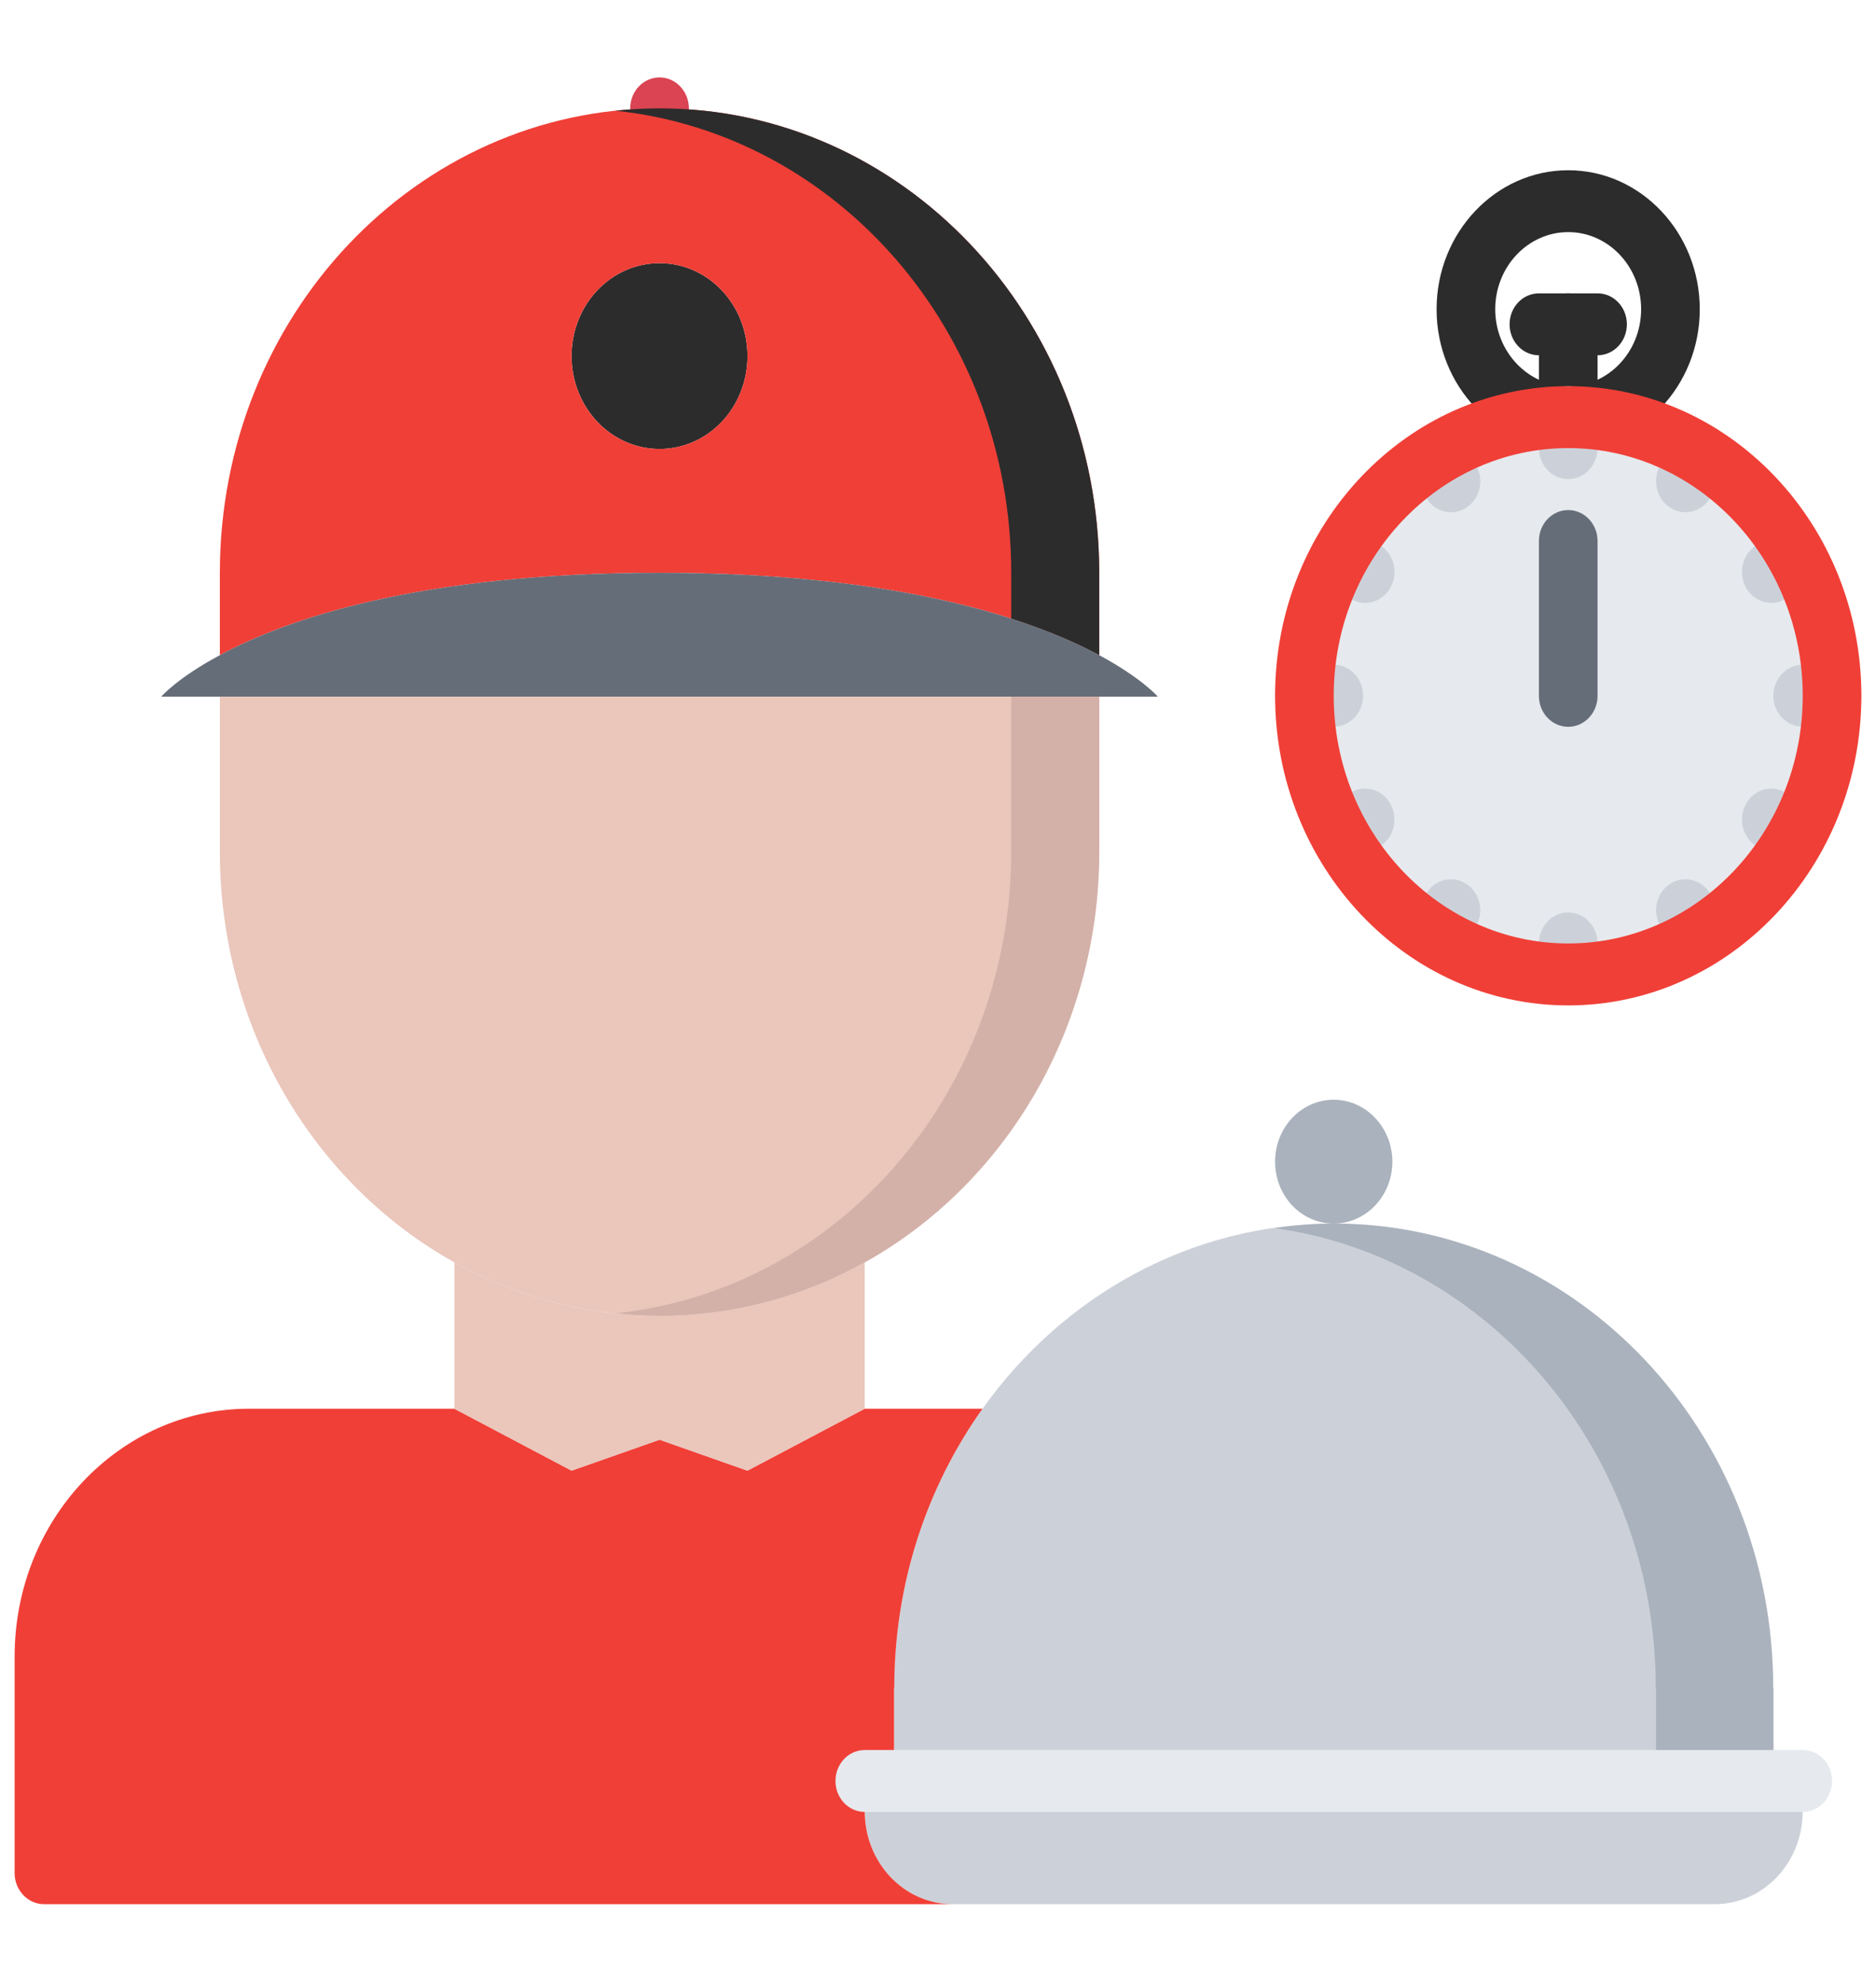 <svg width="35" height="37" viewBox="0 0 35 37" fill="none" xmlns="http://www.w3.org/2000/svg">
<path d="M29.258 8.359C27.903 8.359 26.802 7.196 26.802 5.768C26.802 4.338 27.904 3.175 29.258 3.175C30.611 3.175 31.712 4.338 31.712 5.768C31.712 7.196 30.611 8.359 29.258 8.359ZM29.258 4.329C28.507 4.329 27.896 4.974 27.896 5.767C27.896 6.559 28.507 7.204 29.258 7.204C30.009 7.204 30.618 6.559 30.618 5.767C30.618 4.974 30.009 4.329 29.258 4.329Z" fill="#2C2C2C"/>
<path d="M29.258 8.358C28.955 8.358 28.711 8.1 28.711 7.781V6.048C28.711 5.729 28.955 5.471 29.258 5.471C29.56 5.471 29.805 5.729 29.805 6.048V7.781C29.805 8.099 29.56 8.358 29.258 8.358Z" fill="#2C2C2C"/>
<path d="M29.805 6.626H28.711C28.409 6.626 28.164 6.368 28.164 6.048C28.164 5.729 28.409 5.471 28.711 5.471H29.805C30.107 5.471 30.352 5.729 30.352 6.048C30.352 6.368 30.107 6.626 29.805 6.626Z" fill="#2C2C2C"/>
<path d="M12.305 3.177C12.002 3.177 11.758 2.918 11.758 2.599V2.022C11.758 1.702 12.002 1.444 12.305 1.444C12.607 1.444 12.852 1.702 12.852 2.022V2.599C12.852 2.918 12.607 3.177 12.305 3.177Z" fill="#DA4453"/>
<path d="M25.977 21.665C25.977 22.306 25.484 22.82 24.883 22.82C24.276 22.82 23.789 22.306 23.789 21.665C23.789 21.03 24.276 20.51 24.883 20.51C25.484 20.51 25.977 21.03 25.977 21.665Z" fill="#AAB2BD"/>
<path d="M31.719 17.473C30.997 17.918 30.155 18.172 29.258 18.172C28.361 18.172 27.519 17.918 26.797 17.473C26.048 17.017 25.424 16.358 24.998 15.567C24.577 14.805 24.336 13.922 24.336 12.975C24.336 12.028 24.577 11.138 24.998 10.376C25.43 9.585 26.054 8.927 26.797 8.476C27.503 8.043 28.318 7.79 29.187 7.778C29.209 7.784 29.236 7.784 29.258 7.784C29.28 7.784 29.307 7.784 29.329 7.778C30.199 7.79 31.014 8.043 31.719 8.476C32.463 8.927 33.086 9.585 33.519 10.376C33.94 11.138 34.18 12.028 34.18 12.975C34.18 13.922 33.94 14.812 33.519 15.573C33.086 16.364 32.463 17.023 31.719 17.473Z" fill="#E6E9ED"/>
<path d="M24.883 22.82C29.412 22.82 33.081 26.695 33.081 31.476H33.086V33.203V33.214H16.68V33.203V31.476H16.685C16.685 29.524 17.298 27.723 18.331 26.273C19.824 24.177 22.202 22.82 24.883 22.82Z" fill="#CCD1D9"/>
<path d="M33.081 31.476C33.081 26.695 29.412 22.82 24.883 22.82C24.508 22.82 24.141 22.853 23.778 22.904C27.792 23.466 30.891 27.084 30.891 31.476H30.896V33.203V33.214H33.086V33.203V31.476H33.081Z" fill="#AAB2BD"/>
<path d="M33.633 33.214V33.78C33.633 34.739 32.9 35.513 31.992 35.513H27.617H17.773C16.866 35.513 16.133 34.739 16.133 33.78V33.214H16.68H33.086H33.633Z" fill="#CCD1D9"/>
<path d="M16.133 33.78C16.133 34.739 16.866 35.513 17.773 35.513H7.93H0.82C0.52 35.513 0.273 35.253 0.273 34.935V30.893C0.273 28.341 2.231 26.273 4.648 26.273H8.477L10.664 27.428L12.305 26.851L13.945 27.428L16.133 26.273H18.331C17.298 27.723 16.685 29.524 16.685 31.476H16.68V33.203V33.214H16.133V33.78Z" fill="#F03F37"/>
<path d="M16.133 23.543V26.273L13.945 27.428L12.305 26.851L10.664 27.428L8.477 26.273V23.543C9.62 24.178 10.922 24.541 12.305 24.541C13.689 24.541 14.99 24.178 16.133 23.543Z" fill="#EAC6BB"/>
<path d="M12.305 4.908C13.213 4.908 13.945 5.682 13.945 6.641C13.945 7.599 13.213 8.373 12.305 8.373C11.397 8.373 10.664 7.599 10.664 6.641C10.664 5.682 11.397 4.908 12.305 4.908Z" fill="#2C2C2C"/>
<path d="M4.102 10.683C4.102 5.896 7.772 2.021 12.305 2.021C16.833 2.021 20.508 5.896 20.508 10.683V12.219C19.262 11.549 16.778 10.683 12.305 10.683C7.831 10.683 5.354 11.543 4.102 12.219V10.683ZM13.945 6.641C13.945 5.682 13.213 4.908 12.305 4.908C11.397 4.908 10.664 5.682 10.664 6.641C10.664 7.599 11.397 8.373 12.305 8.373C13.213 8.373 13.945 7.599 13.945 6.641Z" fill="#F03F37"/>
<path d="M12.305 2.021C12.028 2.021 11.754 2.036 11.483 2.065C15.627 2.499 18.866 6.189 18.866 10.683V11.538C19.561 11.761 20.102 12.001 20.508 12.219V10.683C20.508 5.896 16.834 2.021 12.305 2.021Z" fill="#2C2C2C"/>
<path d="M20.508 12.993H4.102H3.008C3.008 12.993 3.304 12.646 4.102 12.219C5.354 11.543 7.831 10.683 12.305 10.683C16.778 10.683 19.262 11.549 20.508 12.219C21.301 12.646 21.602 12.993 21.602 12.993H20.508Z" fill="#656D78"/>
<path d="M20.508 12.993V15.88C20.508 19.206 18.736 22.093 16.133 23.543C14.99 24.178 13.689 24.541 12.305 24.541C10.922 24.541 9.62 24.178 8.477 23.543C5.873 22.093 4.102 19.206 4.102 15.88V12.993H20.508Z" fill="#EAC6BB"/>
<path d="M18.866 12.993V15.88C18.866 19.206 17.094 22.093 14.491 23.543C13.577 24.051 12.561 24.381 11.483 24.495C11.755 24.523 12.027 24.541 12.305 24.541C13.689 24.541 14.99 24.178 16.133 23.543C18.736 22.093 20.508 19.206 20.508 15.88V12.993H18.866Z" fill="#D3B1A9"/>
<path d="M29.258 8.935C28.955 8.935 28.711 8.677 28.711 8.358V7.781C28.711 7.461 28.955 7.203 29.258 7.203C29.56 7.203 29.805 7.461 29.805 7.781V8.358C29.805 8.677 29.56 8.935 29.258 8.935Z" fill="#CCD1D9"/>
<path d="M29.258 18.75C28.955 18.75 28.711 18.492 28.711 18.172V17.595C28.711 17.276 28.955 17.017 29.258 17.017C29.56 17.017 29.805 17.276 29.805 17.595V18.172C29.805 18.491 29.56 18.75 29.258 18.75Z" fill="#CCD1D9"/>
<path d="M27.071 9.553C26.882 9.553 26.698 9.45 26.597 9.265L26.323 8.765C26.173 8.489 26.263 8.136 26.524 7.976C26.784 7.816 27.119 7.911 27.271 8.188L27.544 8.687C27.695 8.963 27.606 9.317 27.344 9.476C27.258 9.528 27.164 9.553 27.071 9.553Z" fill="#CCD1D9"/>
<path d="M31.718 18.054C31.529 18.054 31.346 17.95 31.244 17.765L30.971 17.264C30.82 16.988 30.91 16.634 31.172 16.476C31.433 16.316 31.769 16.412 31.918 16.688L32.191 17.188C32.343 17.464 32.252 17.818 31.991 17.977C31.905 18.029 31.811 18.054 31.718 18.054Z" fill="#CCD1D9"/>
<path d="M25.469 11.244C25.376 11.244 25.282 11.219 25.197 11.167L24.724 10.878C24.462 10.719 24.372 10.365 24.523 10.089C24.674 9.813 25.009 9.718 25.271 9.878L25.744 10.167C26.006 10.326 26.095 10.68 25.943 10.955C25.842 11.141 25.658 11.244 25.469 11.244Z" fill="#CCD1D9"/>
<path d="M33.519 16.152C33.426 16.152 33.331 16.128 33.246 16.074L32.772 15.784C32.51 15.625 32.421 15.271 32.573 14.996C32.724 14.719 33.059 14.624 33.32 14.786L33.794 15.075C34.056 15.235 34.145 15.589 33.992 15.864C33.891 16.049 33.708 16.152 33.519 16.152Z" fill="#CCD1D9"/>
<path d="M24.884 13.553H24.337C24.035 13.553 23.79 13.295 23.79 12.975C23.79 12.656 24.035 12.398 24.337 12.398H24.884C25.186 12.398 25.431 12.656 25.431 12.975C25.431 13.295 25.186 13.553 24.884 13.553Z" fill="#CCD1D9"/>
<path d="M34.179 13.554C34.178 13.554 34.178 13.554 34.178 13.554L33.63 13.553C33.328 13.552 33.084 13.293 33.084 12.974C33.086 12.655 33.33 12.398 33.631 12.398H33.632L34.18 12.399C34.483 12.399 34.726 12.658 34.726 12.978C34.725 13.296 34.481 13.554 34.179 13.554Z" fill="#CCD1D9"/>
<path d="M24.996 16.15C24.806 16.15 24.623 16.046 24.522 15.86C24.371 15.584 24.461 15.231 24.723 15.072L25.196 14.784C25.457 14.626 25.793 14.721 25.943 14.998C26.093 15.274 26.004 15.627 25.741 15.786L25.268 16.073C25.183 16.125 25.089 16.15 24.996 16.15Z" fill="#CCD1D9"/>
<path d="M33.047 11.244C32.857 11.244 32.674 11.14 32.572 10.955C32.422 10.679 32.512 10.325 32.773 10.167L33.247 9.878C33.51 9.718 33.843 9.814 33.994 10.09C34.145 10.366 34.054 10.719 33.793 10.878L33.319 11.167C33.234 11.219 33.139 11.244 33.047 11.244Z" fill="#CCD1D9"/>
<path d="M26.796 18.053C26.703 18.053 26.609 18.028 26.523 17.975C26.262 17.816 26.172 17.462 26.323 17.187L26.596 16.687C26.748 16.41 27.082 16.316 27.344 16.476C27.605 16.636 27.695 16.989 27.543 17.265L27.27 17.764C27.169 17.949 26.985 18.053 26.796 18.053Z" fill="#CCD1D9"/>
<path d="M31.444 9.553C31.351 9.553 31.257 9.528 31.172 9.476C30.91 9.317 30.82 8.963 30.971 8.687L31.246 8.186C31.396 7.91 31.732 7.815 31.992 7.975C32.254 8.135 32.344 8.489 32.193 8.764L31.918 9.265C31.817 9.45 31.634 9.553 31.444 9.553Z" fill="#CCD1D9"/>
<path d="M29.258 13.555C28.955 13.555 28.711 13.297 28.711 12.978V10.09C28.711 9.771 28.955 9.513 29.258 9.513C29.56 9.513 29.805 9.771 29.805 10.09V12.978C29.805 13.296 29.56 13.555 29.258 13.555Z" fill="#656D78"/>
<path d="M33.633 33.793H16.134C15.831 33.793 15.587 33.535 15.587 33.215C15.587 32.896 15.831 32.638 16.134 32.638H33.633C33.935 32.638 34.18 32.896 34.18 33.215C34.18 33.535 33.935 33.793 33.633 33.793Z" fill="#E6E9ED"/>
<path d="M29.258 18.751C26.242 18.751 23.789 16.16 23.789 12.976C23.789 9.792 26.242 7.202 29.258 7.202C32.273 7.202 34.727 9.792 34.727 12.976C34.727 16.16 32.273 18.751 29.258 18.751ZM29.258 8.357C26.845 8.357 24.883 10.429 24.883 12.976C24.883 15.524 26.845 17.596 29.258 17.596C31.669 17.596 33.633 15.524 33.633 12.976C33.633 10.429 31.669 8.357 29.258 8.357Z" fill="#F03F37"/>
</svg>
